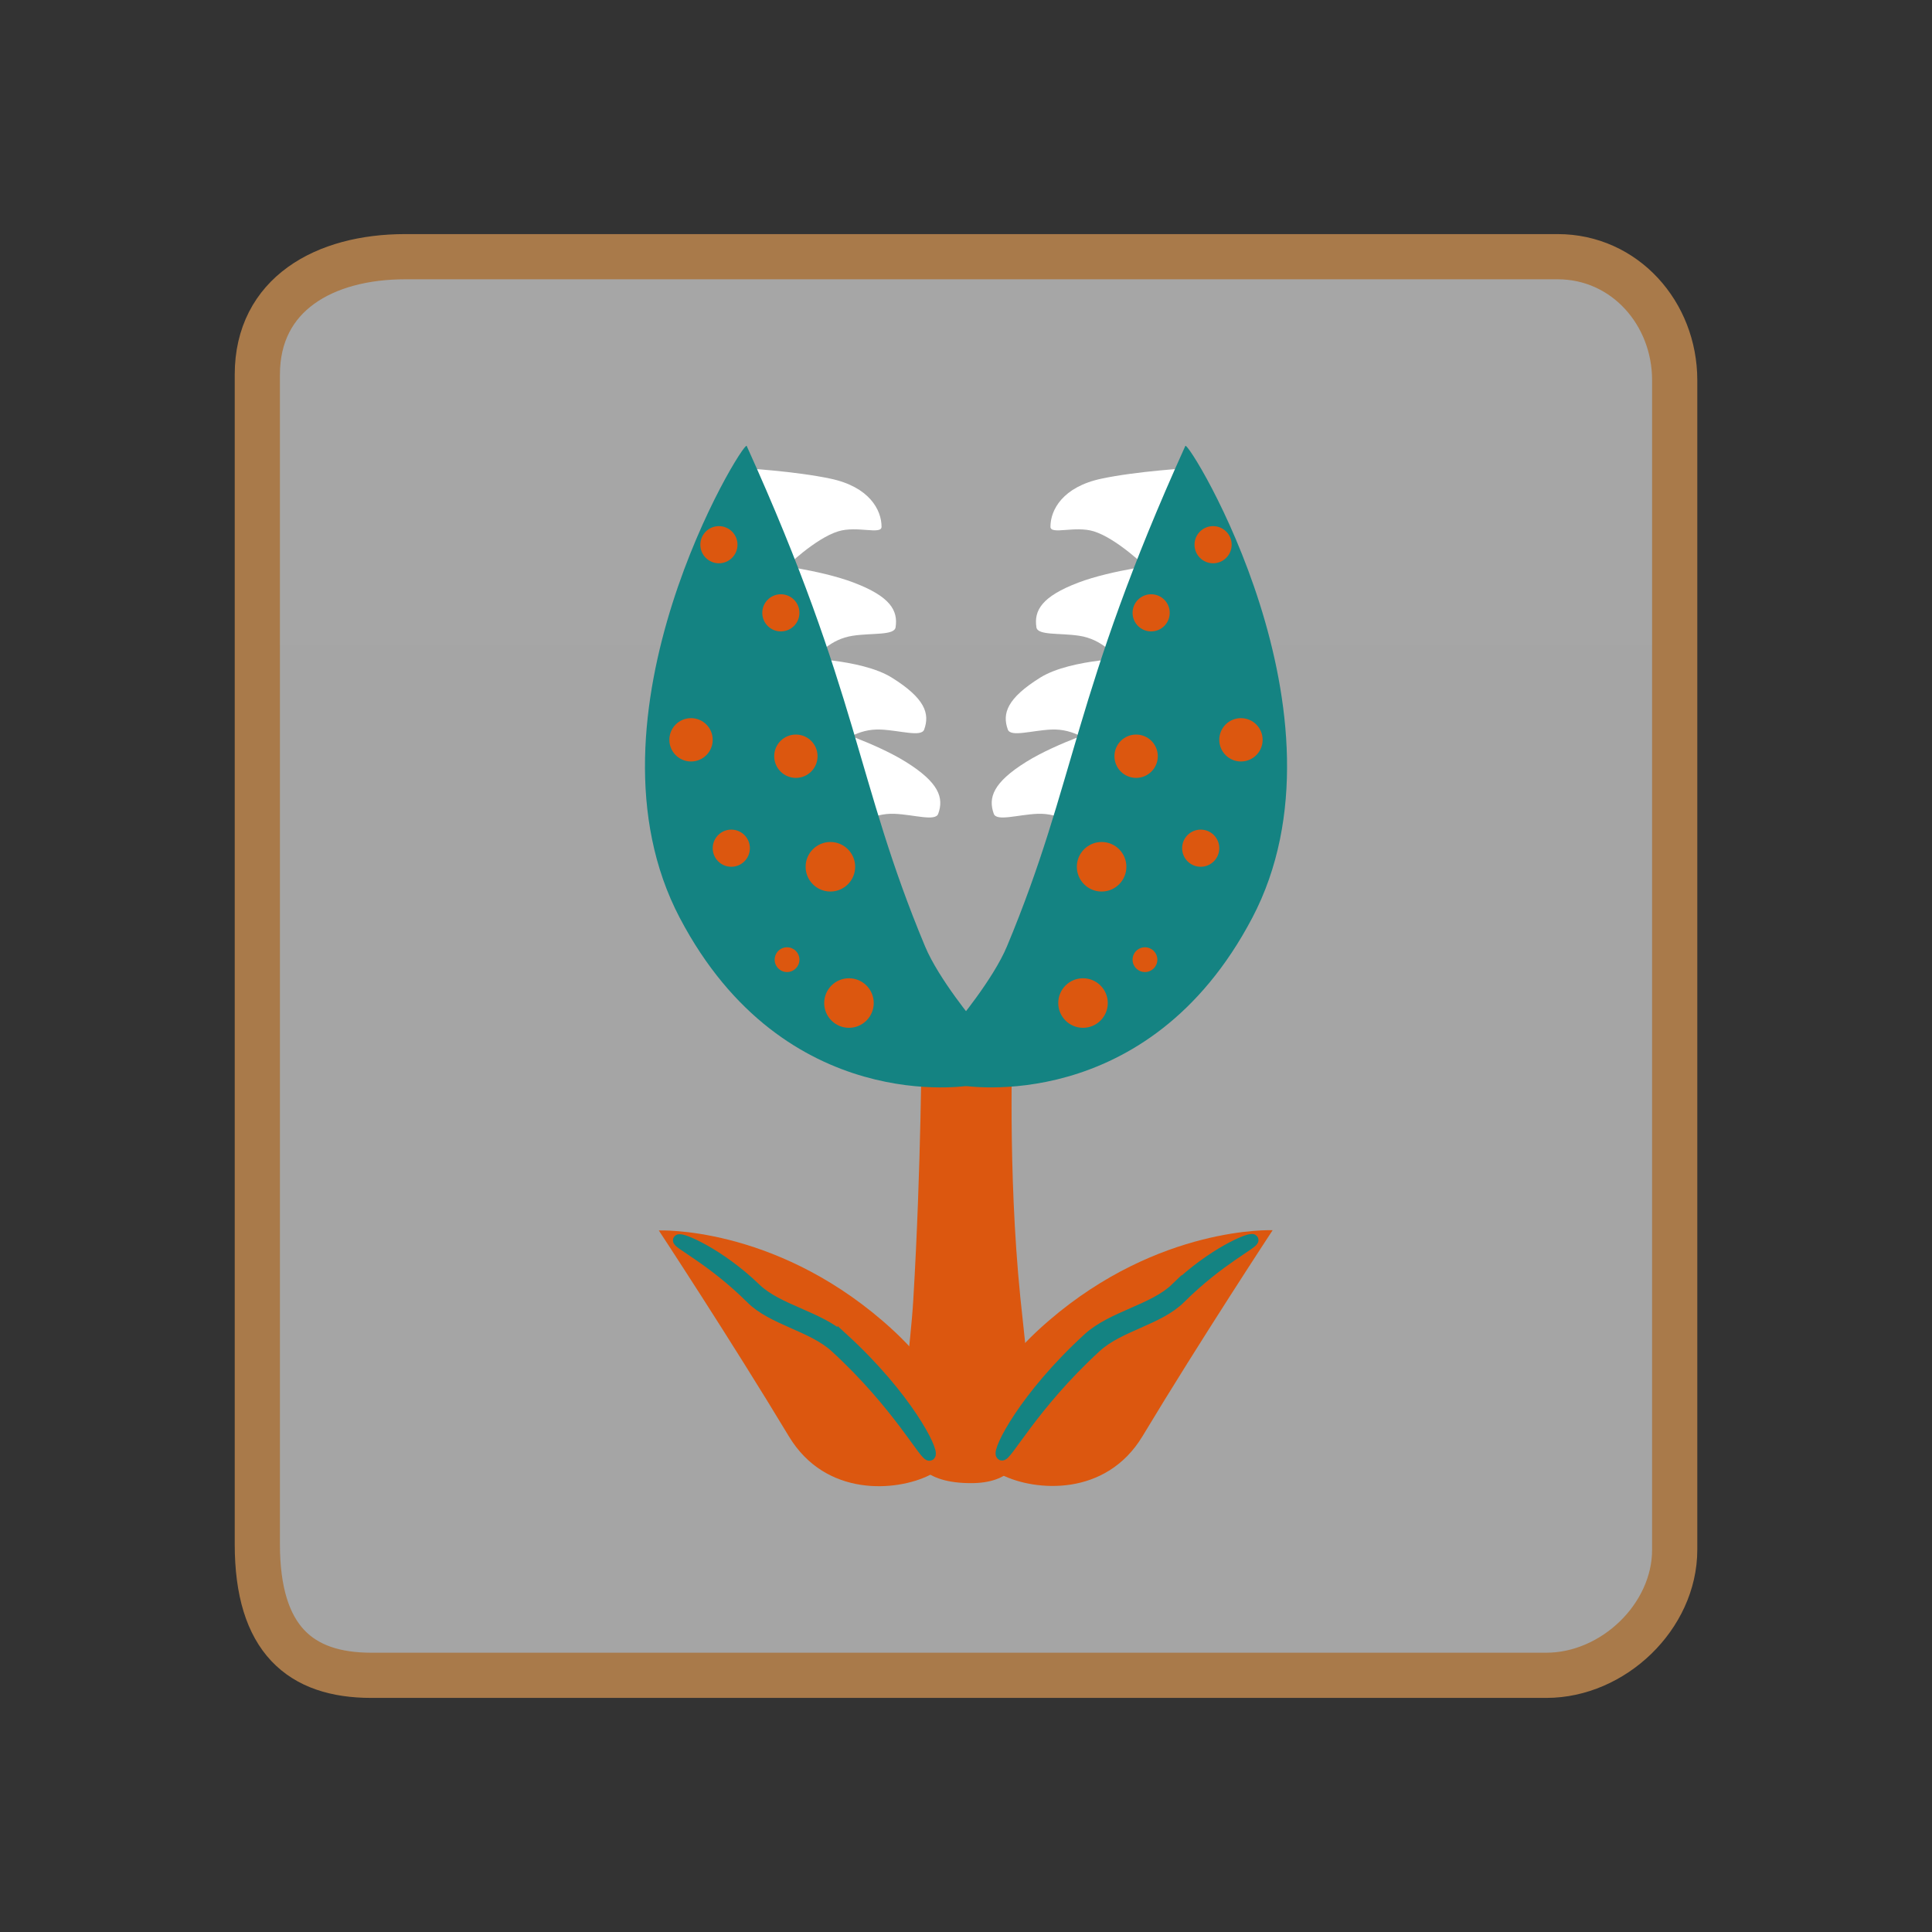 <svg version="1.1" xmlns="http://www.w3.org/2000/svg" xmlns:xlink="http://www.w3.org/1999/xlink" width="85.494" height="85.494" viewBox="0,0,85.494,85.494"><rect x="0" y="0" width="85.494" height="85.494" fill="#333333" stroke="none"/><defs><linearGradient x1="-3285.697" y1="-2895.281" x2="-3285.697" y2="4105.41" gradientUnits="userSpaceOnUse" id="color-1"><stop offset="0" stop-color="#ffffff"/><stop offset="1" stop-color="#ffffff" stop-opacity="0"/></linearGradient></defs><g transform="translate(-197.253,-137.253)"><g data-paper-data="{&quot;isPaintingLayer&quot;:true}" fill-rule="nonzero" stroke-linecap="butt" stroke-linejoin="miter" stroke-miterlimit="10" stroke-dasharray="" stroke-dashoffset="0" style="mix-blend-mode: normal"><path d="M197.253,222.747v-85.494h85.494v85.494z" fill="none" stroke="none" stroke-width="0"/><path d="M208.64,205.58c0.003,-13.102 0,-44.632 0,-51.75c0,-3.563 2.978,-5.218 6.541,-5.218c12.681,0 43.9,0 51,0c2.967,0 5.18,2.501 5.18,5.468c0,6.437 0,39.208 0,51.75c0,2.96 -2.72,5.558 -5.68,5.558c-6.614,0 -39.178,0 -52,0c-3.131,0 -5.042,-1.586 -5.041,-5.808z" fill="url(#color-1)" stroke="#a97a4a" stroke-width="2"/><path d="M207.253,212.747v-65.494h65.494v65.494z" fill="none" stroke="none" stroke-width="0"/><g><path d="M238.037,183.191h4.025c0,0 -0.231,5.803 0.344,11.492c0.475,4.698 1.195,8.201 -2.181,8.201c-4.123,0 -2.826,-3.638 -2.557,-8.123c0.352,-5.881 0.369,-11.57 0.369,-11.57z" data-paper-data="{&quot;index&quot;:null}" fill="#dc570f" stroke="none" stroke-width="0"/><g data-paper-data="{&quot;index&quot;:null}"><g data-paper-data="{&quot;index&quot;:null}"><path d="M253.569,191.692c0,0 -3.205,4.874 -5.755,9.11c-1.63,2.707 -4.765,2.44 -6.213,1.723c-0.473,-0.234 0.336,-0.202 -0.015,-0.544c-1.427,-1.39 -1.088,-3.561 2.075,-6.284c4.905,-4.223 9.908,-4.005 9.908,-4.005z" fill="#dc570f" stroke="none" stroke-width="0"/><path d="M249.295,194.264c1.602,-1.545 3.292,-2.257 3.394,-2.146c0.104,0.114 -1.493,0.865 -3.215,2.581c-0.951,0.948 -2.697,1.213 -3.726,2.157c-2.821,2.587 -4.01,4.949 -4.175,4.77c-0.164,-0.179 1.014,-2.553 3.836,-5.14c1.072,-0.983 2.886,-1.257 3.886,-2.222z" fill="#148382" stroke="#148382" stroke-width="0.5"/></g><g data-paper-data="{&quot;index&quot;:null}"><path d="M236.315,195.708c3.163,2.723 3.501,4.894 2.075,6.284c-0.351,0.342 0.458,0.309 -0.015,0.544c-1.448,0.717 -4.583,0.984 -6.213,-1.723c-2.55,-4.236 -5.755,-9.11 -5.755,-9.11c0,0 5.003,-0.218 9.908,4.005z" fill="#dc570f" stroke="none" stroke-width="0"/><path d="M234.566,196.496c2.821,2.587 4,4.961 3.836,5.14c-0.164,0.179 -1.353,-2.183 -4.175,-4.77c-1.029,-0.944 -2.775,-1.209 -3.726,-2.157c-1.722,-1.715 -3.319,-2.467 -3.215,-2.581c0.102,-0.111 1.792,0.601 3.394,2.146c1,0.965 2.814,1.239 3.886,2.222z" fill="#148382" stroke="#148382" stroke-width="0.5"/></g></g><g data-paper-data="{&quot;index&quot;:null}" stroke="none" stroke-width="0"><g fill="#ffffff"><path d="M245.207,174.005c-0.368,-0.18 -1.005,-0.787 -2.059,-0.739c-0.867,0.04 -1.794,0.345 -1.919,-0.002c-0.256,-0.709 -0.033,-1.382 1.435,-2.297c1.37,-0.854 3.578,-1.551 3.578,-1.551z"/><path d="M245.828,170.276c-0.368,-0.18 -1.005,-0.787 -2.059,-0.739c-0.867,0.04 -1.794,0.345 -1.919,-0.002c-0.256,-0.709 -0.033,-1.382 1.435,-2.297c1.37,-0.854 4.256,-0.873 4.256,-0.873z"/><path d="M246.877,166.506c-0.327,-0.247 -0.835,-0.966 -1.878,-1.121c-0.859,-0.128 -1.827,-0.007 -1.883,-0.371c-0.115,-0.745 0.234,-1.363 1.85,-1.978c1.509,-0.574 3.81,-0.833 3.81,-0.833z"/><path d="M248.244,162.612c-0.285,-0.294 -1.582,-1.534 -2.59,-1.847c-0.829,-0.257 -1.917,0.167 -1.917,-0.202c0,-0.754 0.552,-1.763 2.243,-2.125c1.579,-0.338 3.892,-0.469 3.892,-0.469z"/></g><path d="M252.664,177.875c-4.64,8.829 -12.83,7.414 -12.83,7.414l-0.249,-2.769c0,0 1.617,-1.928 2.227,-3.388c3.07,-7.349 2.9,-11.123 7.894,-22.147c0.13,-0.287 7.659,11.948 2.959,20.889z" data-paper-data="{&quot;index&quot;:null}" fill="#148382"/><path d="M244.905,175.609c0,-0.605 0.491,-1.096 1.096,-1.096c0.605,0 1.096,0.491 1.096,1.096c0,0.605 -0.491,1.096 -1.096,1.096c-0.605,0 -1.096,-0.491 -1.096,-1.096z" fill="#dc570f"/><path d="M246.569,170.717c0,-0.53 0.429,-0.959 0.959,-0.959c0.53,0 0.959,0.429 0.959,0.959c0,0.53 -0.429,0.959 -0.959,0.959c-0.53,0 -0.959,-0.429 -0.959,-0.959z" fill="#dc570f"/><path d="M251.208,169.991c0,-0.53 0.429,-0.959 0.959,-0.959c0.53,0 0.959,0.429 0.959,0.959c0,0.53 -0.429,0.959 -0.959,0.959c-0.53,0 -0.959,-0.429 -0.959,-0.959z" fill="#dc570f"/><path d="M247.371,164.372c0,-0.454 0.368,-0.822 0.822,-0.822c0.454,0 0.822,0.368 0.822,0.822c0,0.454 -0.368,0.822 -0.822,0.822c-0.454,0 -0.822,-0.368 -0.822,-0.822z" fill="#dc570f"/><path d="M249.564,174.787c0,-0.454 0.368,-0.822 0.822,-0.822c0.454,0 0.822,0.368 0.822,0.822c0,0.454 -0.368,0.822 -0.822,0.822c-0.454,0 -0.822,-0.368 -0.822,-0.822z" fill="#dc570f"/><path d="M244.082,181.639c0,-0.605 0.491,-1.096 1.096,-1.096c0.605,0 1.096,0.491 1.096,1.096c0,0.605 -0.491,1.096 -1.096,1.096c-0.605,0 -1.096,-0.491 -1.096,-1.096z" fill="#dc570f"/><path d="M247.371,179.72c0,-0.303 0.245,-0.548 0.548,-0.548c0.303,0 0.548,0.245 0.548,0.548c0,0.303 -0.245,0.548 -0.548,0.548c-0.303,0 -0.548,-0.245 -0.548,-0.548z" fill="#dc570f"/><path d="M250.112,161.357c0,-0.454 0.368,-0.822 0.822,-0.822c0.454,0 0.822,0.368 0.822,0.822c0,0.454 -0.368,0.822 -0.822,0.822c-0.454,0 -0.822,-0.368 -0.822,-0.822z" fill="#dc570f"/></g><g data-paper-data="{&quot;index&quot;:null}" stroke="none" stroke-width="0"><g fill="#ffffff"><path d="M233.758,169.416c0,0 2.208,0.697 3.578,1.551c1.468,0.915 1.691,1.588 1.435,2.297c-0.125,0.347 -1.052,0.042 -1.919,0.002c-1.054,-0.049 -1.691,0.559 -2.059,0.739z"/><path d="M232.459,166.365c0,0 2.886,0.019 4.256,0.873c1.468,0.915 1.691,1.588 1.435,2.297c-0.125,0.347 -1.052,0.042 -1.919,0.002c-1.054,-0.049 -1.691,0.559 -2.059,0.739z"/><path d="M231.224,162.202c0,0 2.301,0.259 3.81,0.833c1.616,0.615 1.965,1.233 1.85,1.978c-0.056,0.364 -1.024,0.244 -1.883,0.371c-1.044,0.155 -1.552,0.874 -1.878,1.121z"/><path d="M230.128,157.969c0,0 2.314,0.131 3.892,0.469c1.691,0.362 2.243,1.371 2.243,2.125c0,0.369 -1.088,-0.055 -1.917,0.202c-1.008,0.312 -2.305,1.553 -2.59,1.847z"/></g><path d="M227.336,177.875c-4.699,-8.942 2.829,-21.177 2.959,-20.889c4.994,11.023 4.824,14.798 7.894,22.147c0.61,1.46 2.227,3.388 2.227,3.388l-0.249,2.769c0,0 -8.19,1.415 -12.83,-7.414z" data-paper-data="{&quot;index&quot;:null}" fill="#148382"/><path d="M233.999,176.705c-0.605,0 -1.096,-0.491 -1.096,-1.096c0,-0.605 0.491,-1.096 1.096,-1.096c0.605,0 1.096,0.491 1.096,1.096c0,0.605 -0.491,1.096 -1.096,1.096z" fill="#dc570f"/><path d="M232.472,171.676c-0.53,0 -0.959,-0.429 -0.959,-0.959c0,-0.53 0.429,-0.959 0.959,-0.959c0.53,0 0.959,0.429 0.959,0.959c0,0.53 -0.429,0.959 -0.959,0.959z" fill="#dc570f"/><path d="M227.832,170.95c-0.53,0 -0.959,-0.429 -0.959,-0.959c0,-0.53 0.429,-0.959 0.959,-0.959c0.53,0 0.959,0.429 0.959,0.959c0,0.53 -0.429,0.959 -0.959,0.959z" fill="#dc570f"/><path d="M231.807,165.194c-0.454,0 -0.822,-0.368 -0.822,-0.822c0,-0.454 0.368,-0.822 0.822,-0.822c0.454,0 0.822,0.368 0.822,0.822c0,0.454 -0.368,0.822 -0.822,0.822z" fill="#dc570f"/><path d="M229.614,175.609c-0.454,0 -0.822,-0.368 -0.822,-0.822c0,-0.454 0.368,-0.822 0.822,-0.822c0.454,0 0.822,0.368 0.822,0.822c0,0.454 -0.368,0.822 -0.822,0.822z" fill="#dc570f"/><path d="M234.821,182.735c-0.605,0 -1.096,-0.491 -1.096,-1.096c0,-0.605 0.491,-1.096 1.096,-1.096c0.605,0 1.096,0.491 1.096,1.096c0,0.605 -0.491,1.096 -1.096,1.096z" fill="#dc570f"/><path d="M232.081,180.268c-0.303,0 -0.548,-0.245 -0.548,-0.548c0,-0.303 0.245,-0.548 0.548,-0.548c0.303,0 0.548,0.245 0.548,0.548c0,0.303 -0.245,0.548 -0.548,0.548z" fill="#dc570f"/><path d="M229.066,162.179c-0.454,0 -0.822,-0.368 -0.822,-0.822c0,-0.454 0.368,-0.822 0.822,-0.822c0.454,0 0.822,0.368 0.822,0.822c0,0.454 -0.368,0.822 -0.822,0.822z" fill="#dc570f"/></g></g></g></g></svg>